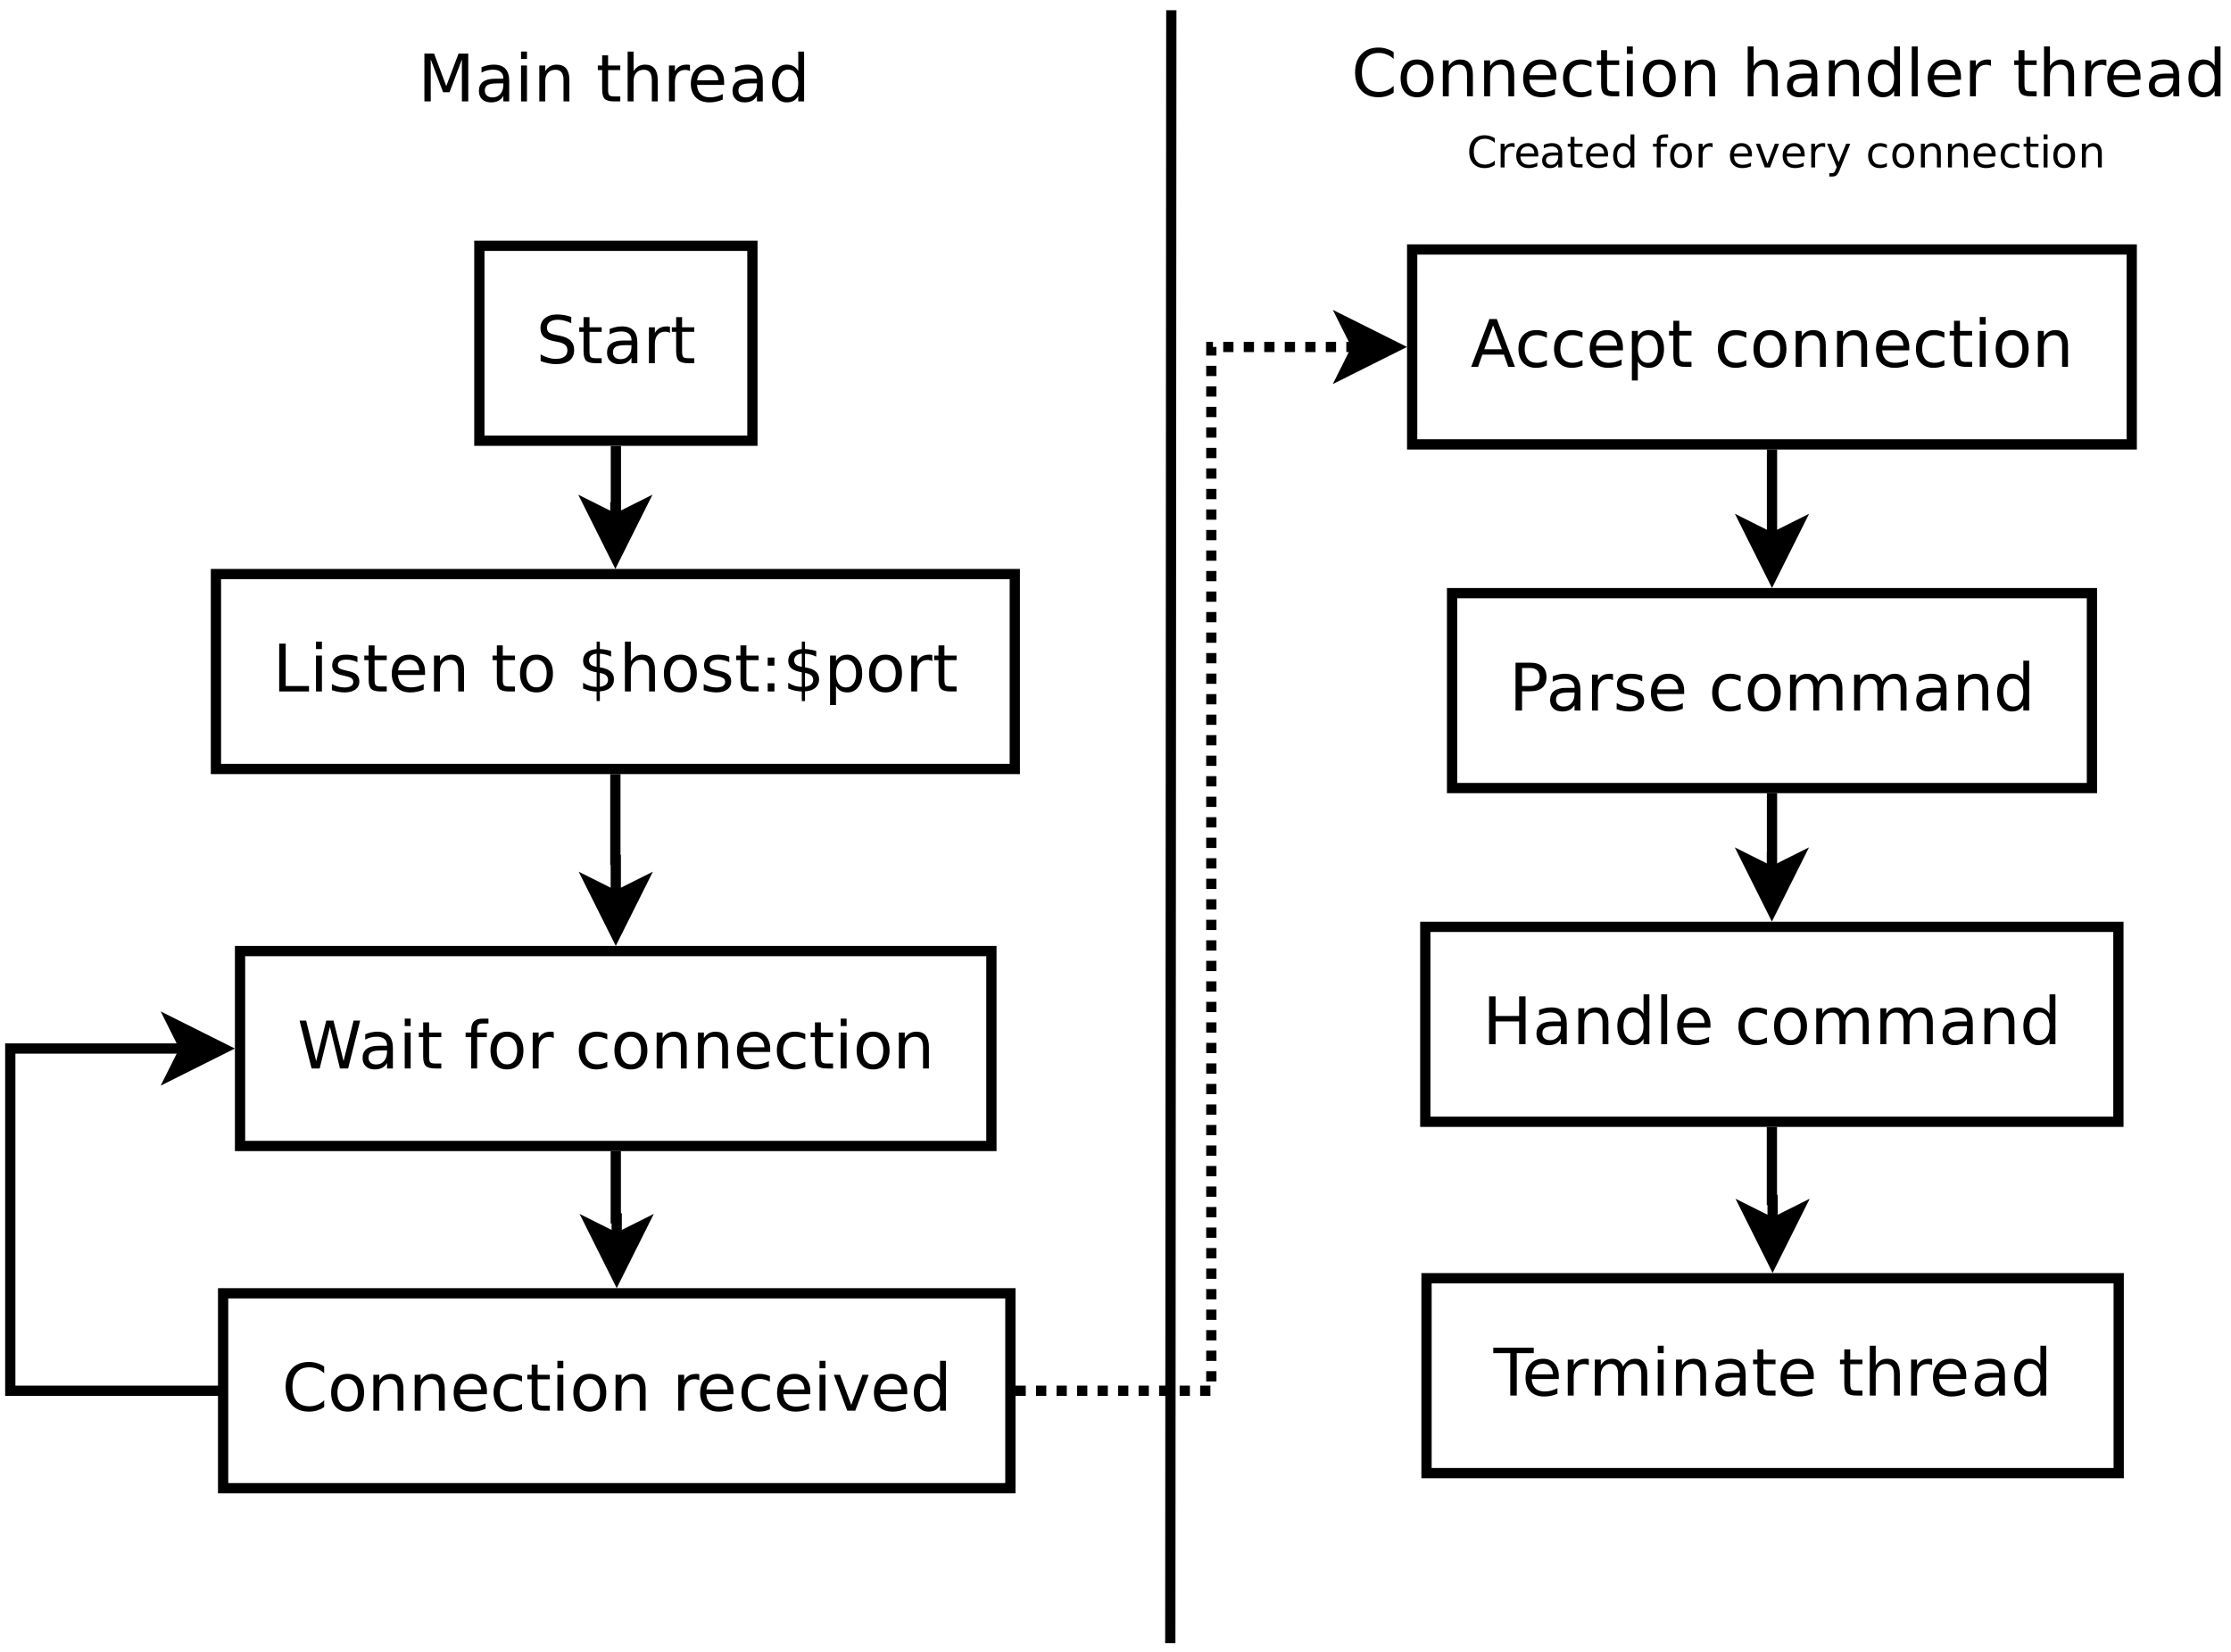 <?xml version="1.0" encoding="UTF-8"?>
<svg xmlns="http://www.w3.org/2000/svg" xmlns:xlink="http://www.w3.org/1999/xlink" width="435pt" height="322pt" viewBox="0 0 435 322" version="1.1">
<defs>
<g>
<symbol overflow="visible" id="glyph0-0">
<path style="stroke:none;" d="M 0.641 2.266 L 0.641 -9.016 L 7.031 -9.016 L 7.031 2.266 Z M 1.359 1.547 L 6.328 1.547 L 6.328 -8.297 L 1.359 -8.297 Z M 1.359 1.547 "/>
</symbol>
<symbol overflow="visible" id="glyph0-1">
<path style="stroke:none;" d="M 6.844 -9.016 L 6.844 -7.797 C 6.363 -8.023 5.91 -8.191 5.484 -8.297 C 5.066 -8.41 4.66 -8.469 4.266 -8.469 C 3.578 -8.469 3.047 -8.332 2.672 -8.062 C 2.297 -7.801 2.109 -7.426 2.109 -6.938 C 2.109 -6.52 2.234 -6.207 2.484 -6 C 2.734 -5.789 3.203 -5.625 3.891 -5.5 L 4.656 -5.344 C 5.594 -5.156 6.285 -4.836 6.734 -4.391 C 7.18 -3.941 7.406 -3.336 7.406 -2.578 C 7.406 -1.672 7.102 -0.984 6.5 -0.516 C 5.895 -0.047 5.008 0.188 3.844 0.188 C 3.395 0.188 2.922 0.133 2.422 0.031 C 1.93 -0.07 1.414 -0.219 0.875 -0.406 L 0.875 -1.719 C 1.395 -1.426 1.898 -1.207 2.391 -1.062 C 2.879 -0.914 3.363 -0.844 3.844 -0.844 C 4.562 -0.844 5.113 -0.984 5.5 -1.266 C 5.895 -1.547 6.094 -1.953 6.094 -2.484 C 6.094 -2.941 5.953 -3.297 5.672 -3.547 C 5.391 -3.805 4.926 -4.004 4.281 -4.141 L 3.516 -4.281 C 2.578 -4.469 1.895 -4.758 1.469 -5.156 C 1.051 -5.562 0.844 -6.117 0.844 -6.828 C 0.844 -7.66 1.133 -8.312 1.719 -8.781 C 2.301 -9.258 3.102 -9.5 4.125 -9.5 C 4.562 -9.5 5.004 -9.457 5.453 -9.375 C 5.91 -9.301 6.375 -9.18 6.844 -9.016 Z M 6.844 -9.016 "/>
</symbol>
<symbol overflow="visible" id="glyph0-2">
<path style="stroke:none;" d="M 2.344 -8.984 L 2.344 -7 L 4.719 -7 L 4.719 -6.109 L 2.344 -6.109 L 2.344 -2.312 C 2.344 -1.738 2.422 -1.367 2.578 -1.203 C 2.734 -1.047 3.051 -0.969 3.531 -0.969 L 4.719 -0.969 L 4.719 0 L 3.531 0 C 2.645 0 2.031 -0.164 1.688 -0.5 C 1.352 -0.832 1.188 -1.438 1.188 -2.312 L 1.188 -6.109 L 0.344 -6.109 L 0.344 -7 L 1.188 -7 L 1.188 -8.984 Z M 2.344 -8.984 "/>
</symbol>
<symbol overflow="visible" id="glyph0-3">
<path style="stroke:none;" d="M 4.391 -3.516 C 3.461 -3.516 2.816 -3.406 2.453 -3.188 C 2.098 -2.977 1.922 -2.617 1.922 -2.109 C 1.922 -1.703 2.051 -1.379 2.312 -1.141 C 2.582 -0.898 2.953 -0.781 3.422 -0.781 C 4.055 -0.781 4.566 -1.004 4.953 -1.453 C 5.336 -1.91 5.531 -2.516 5.531 -3.266 L 5.531 -3.516 Z M 6.672 -4 L 6.672 0 L 5.531 0 L 5.531 -1.062 C 5.27 -0.633 4.941 -0.316 4.547 -0.109 C 4.16 0.086 3.68 0.188 3.109 0.188 C 2.391 0.188 1.816 -0.016 1.391 -0.422 C 0.973 -0.828 0.766 -1.363 0.766 -2.031 C 0.766 -2.82 1.023 -3.414 1.547 -3.812 C 2.078 -4.219 2.867 -4.422 3.922 -4.422 L 5.531 -4.422 L 5.531 -4.531 C 5.531 -5.062 5.352 -5.469 5 -5.75 C 4.656 -6.039 4.172 -6.188 3.547 -6.188 C 3.141 -6.188 2.75 -6.141 2.375 -6.047 C 2 -5.953 1.633 -5.812 1.281 -5.625 L 1.281 -6.672 C 1.695 -6.836 2.102 -6.961 2.5 -7.047 C 2.895 -7.129 3.281 -7.172 3.656 -7.172 C 4.676 -7.172 5.43 -6.906 5.922 -6.375 C 6.422 -5.852 6.672 -5.062 6.672 -4 Z M 6.672 -4 "/>
</symbol>
<symbol overflow="visible" id="glyph0-4">
<path style="stroke:none;" d="M 5.266 -5.922 C 5.129 -5.992 4.984 -6.047 4.828 -6.078 C 4.68 -6.117 4.52 -6.141 4.344 -6.141 C 3.688 -6.141 3.18 -5.926 2.828 -5.5 C 2.484 -5.082 2.312 -4.477 2.312 -3.688 L 2.312 0 L 1.156 0 L 1.156 -7 L 2.312 -7 L 2.312 -5.906 C 2.562 -6.332 2.879 -6.648 3.266 -6.859 C 3.648 -7.066 4.117 -7.172 4.672 -7.172 C 4.754 -7.172 4.844 -7.164 4.938 -7.156 C 5.031 -7.145 5.133 -7.129 5.25 -7.109 Z M 5.266 -5.922 "/>
</symbol>
<symbol overflow="visible" id="glyph0-5">
<path style="stroke:none;" d="M 1.25 -9.328 L 2.516 -9.328 L 2.516 -1.062 L 7.062 -1.062 L 7.062 0 L 1.25 0 Z M 1.25 -9.328 "/>
</symbol>
<symbol overflow="visible" id="glyph0-6">
<path style="stroke:none;" d="M 1.203 -7 L 2.359 -7 L 2.359 0 L 1.203 0 Z M 1.203 -9.719 L 2.359 -9.719 L 2.359 -8.266 L 1.203 -8.266 Z M 1.203 -9.719 "/>
</symbol>
<symbol overflow="visible" id="glyph0-7">
<path style="stroke:none;" d="M 5.672 -6.797 L 5.672 -5.703 C 5.348 -5.867 5.008 -5.992 4.656 -6.078 C 4.301 -6.16 3.938 -6.203 3.562 -6.203 C 3 -6.203 2.57 -6.113 2.281 -5.938 C 2 -5.77 1.859 -5.508 1.859 -5.156 C 1.859 -4.883 1.957 -4.672 2.156 -4.516 C 2.363 -4.367 2.773 -4.227 3.391 -4.094 L 3.781 -4 C 4.602 -3.832 5.188 -3.586 5.531 -3.266 C 5.875 -2.941 6.047 -2.5 6.047 -1.938 C 6.047 -1.281 5.785 -0.758 5.266 -0.375 C 4.754 0 4.051 0.188 3.156 0.188 C 2.781 0.188 2.391 0.148 1.984 0.078 C 1.578 0.004 1.145 -0.102 0.688 -0.25 L 0.688 -1.438 C 1.113 -1.219 1.531 -1.051 1.938 -0.938 C 2.352 -0.832 2.766 -0.781 3.172 -0.781 C 3.711 -0.781 4.129 -0.875 4.422 -1.062 C 4.711 -1.25 4.859 -1.508 4.859 -1.844 C 4.859 -2.156 4.754 -2.395 4.547 -2.562 C 4.336 -2.727 3.875 -2.891 3.156 -3.047 L 2.766 -3.141 C 2.047 -3.285 1.531 -3.516 1.219 -3.828 C 0.906 -4.141 0.75 -4.566 0.75 -5.109 C 0.75 -5.766 0.977 -6.27 1.438 -6.625 C 1.906 -6.988 2.57 -7.172 3.438 -7.172 C 3.852 -7.172 4.25 -7.141 4.625 -7.078 C 5 -7.016 5.348 -6.922 5.672 -6.797 Z M 5.672 -6.797 "/>
</symbol>
<symbol overflow="visible" id="glyph0-8">
<path style="stroke:none;" d="M 7.188 -3.781 L 7.188 -3.219 L 1.906 -3.219 C 1.957 -2.426 2.195 -1.82 2.625 -1.406 C 3.051 -1 3.645 -0.797 4.406 -0.797 C 4.844 -0.797 5.27 -0.848 5.688 -0.953 C 6.102 -1.066 6.516 -1.227 6.922 -1.438 L 6.922 -0.359 C 6.516 -0.18 6.094 -0.047 5.656 0.047 C 5.219 0.141 4.781 0.188 4.344 0.188 C 3.219 0.188 2.328 -0.133 1.672 -0.781 C 1.023 -1.438 0.703 -2.32 0.703 -3.438 C 0.703 -4.582 1.008 -5.488 1.625 -6.156 C 2.25 -6.832 3.086 -7.172 4.141 -7.172 C 5.078 -7.172 5.816 -6.863 6.359 -6.25 C 6.91 -5.645 7.188 -4.82 7.188 -3.781 Z M 6.047 -4.125 C 6.035 -4.75 5.859 -5.25 5.516 -5.625 C 5.172 -6 4.719 -6.188 4.156 -6.188 C 3.508 -6.188 2.992 -6.004 2.609 -5.641 C 2.223 -5.285 2 -4.781 1.938 -4.125 Z M 6.047 -4.125 "/>
</symbol>
<symbol overflow="visible" id="glyph0-9">
<path style="stroke:none;" d="M 7.016 -4.219 L 7.016 0 L 5.875 0 L 5.875 -4.188 C 5.875 -4.852 5.742 -5.348 5.484 -5.672 C 5.223 -6.004 4.836 -6.172 4.328 -6.172 C 3.703 -6.172 3.207 -5.973 2.844 -5.578 C 2.488 -5.18 2.312 -4.641 2.312 -3.953 L 2.312 0 L 1.156 0 L 1.156 -7 L 2.312 -7 L 2.312 -5.906 C 2.594 -6.332 2.914 -6.648 3.281 -6.859 C 3.656 -7.066 4.086 -7.172 4.578 -7.172 C 5.379 -7.172 5.984 -6.922 6.391 -6.422 C 6.805 -5.922 7.016 -5.188 7.016 -4.219 Z M 7.016 -4.219 "/>
</symbol>
<symbol overflow="visible" id="glyph0-10">
<path style="stroke:none;" d=""/>
</symbol>
<symbol overflow="visible" id="glyph0-11">
<path style="stroke:none;" d="M 3.922 -6.188 C 3.305 -6.188 2.816 -5.945 2.453 -5.469 C 2.098 -4.988 1.922 -4.332 1.922 -3.5 C 1.922 -2.656 2.098 -1.992 2.453 -1.516 C 2.805 -1.035 3.297 -0.797 3.922 -0.797 C 4.535 -0.797 5.02 -1.035 5.375 -1.516 C 5.727 -2.004 5.906 -2.664 5.906 -3.5 C 5.906 -4.32 5.727 -4.973 5.375 -5.453 C 5.02 -5.941 4.535 -6.188 3.922 -6.188 Z M 3.922 -7.172 C 4.922 -7.172 5.703 -6.844 6.266 -6.188 C 6.836 -5.539 7.125 -4.645 7.125 -3.5 C 7.125 -2.352 6.836 -1.453 6.266 -0.797 C 5.703 -0.141 4.922 0.188 3.922 0.188 C 2.91 0.188 2.117 -0.141 1.547 -0.797 C 0.984 -1.453 0.703 -2.352 0.703 -3.5 C 0.703 -4.645 0.984 -5.539 1.547 -6.188 C 2.117 -6.844 2.91 -7.172 3.922 -7.172 Z M 3.922 -7.172 "/>
</symbol>
<symbol overflow="visible" id="glyph0-12">
<path style="stroke:none;" d="M 4.328 1.875 L 3.703 1.875 L 3.688 0 C 3.25 -0.008 2.812 -0.062 2.375 -0.156 C 1.938 -0.25 1.5 -0.391 1.062 -0.578 L 1.062 -1.703 C 1.488 -1.43 1.914 -1.227 2.344 -1.094 C 2.781 -0.957 3.234 -0.891 3.703 -0.891 L 3.703 -3.734 C 2.773 -3.891 2.102 -4.145 1.688 -4.5 C 1.27 -4.852 1.062 -5.344 1.062 -5.969 C 1.062 -6.645 1.285 -7.18 1.734 -7.578 C 2.191 -7.973 2.848 -8.195 3.703 -8.25 L 3.703 -9.719 L 4.328 -9.719 L 4.328 -8.266 C 4.711 -8.254 5.086 -8.211 5.453 -8.141 C 5.816 -8.078 6.172 -7.992 6.516 -7.891 L 6.516 -6.797 C 6.172 -6.961 5.816 -7.094 5.453 -7.188 C 5.086 -7.289 4.711 -7.348 4.328 -7.359 L 4.328 -4.703 C 5.273 -4.555 5.969 -4.297 6.406 -3.922 C 6.852 -3.547 7.078 -3.031 7.078 -2.375 C 7.078 -1.676 6.836 -1.125 6.359 -0.719 C 5.891 -0.312 5.211 -0.078 4.328 -0.016 Z M 3.703 -4.812 L 3.703 -7.375 C 3.211 -7.32 2.844 -7.18 2.594 -6.953 C 2.344 -6.734 2.219 -6.441 2.219 -6.078 C 2.219 -5.723 2.332 -5.441 2.562 -5.234 C 2.801 -5.035 3.18 -4.895 3.703 -4.812 Z M 4.328 -3.609 L 4.328 -0.906 C 4.859 -0.977 5.254 -1.129 5.516 -1.359 C 5.785 -1.586 5.922 -1.891 5.922 -2.266 C 5.922 -2.629 5.789 -2.922 5.531 -3.141 C 5.281 -3.359 4.879 -3.516 4.328 -3.609 Z M 4.328 -3.609 "/>
</symbol>
<symbol overflow="visible" id="glyph0-13">
<path style="stroke:none;" d="M 7.016 -4.219 L 7.016 0 L 5.875 0 L 5.875 -4.188 C 5.875 -4.852 5.742 -5.348 5.484 -5.672 C 5.223 -6.004 4.836 -6.172 4.328 -6.172 C 3.703 -6.172 3.207 -5.973 2.844 -5.578 C 2.488 -5.18 2.312 -4.641 2.312 -3.953 L 2.312 0 L 1.156 0 L 1.156 -9.719 L 2.312 -9.719 L 2.312 -5.906 C 2.594 -6.332 2.914 -6.648 3.281 -6.859 C 3.656 -7.066 4.086 -7.172 4.578 -7.172 C 5.379 -7.172 5.984 -6.922 6.391 -6.422 C 6.805 -5.922 7.016 -5.188 7.016 -4.219 Z M 7.016 -4.219 "/>
</symbol>
<symbol overflow="visible" id="glyph0-14">
<path style="stroke:none;" d="M 1.5 -1.594 L 2.812 -1.594 L 2.812 0 L 1.5 0 Z M 1.5 -6.609 L 2.812 -6.609 L 2.812 -5.031 L 1.5 -5.031 Z M 1.5 -6.609 "/>
</symbol>
<symbol overflow="visible" id="glyph0-15">
<path style="stroke:none;" d="M 2.312 -1.047 L 2.312 2.656 L 1.156 2.656 L 1.156 -7 L 2.312 -7 L 2.312 -5.938 C 2.562 -6.352 2.867 -6.66 3.234 -6.859 C 3.598 -7.066 4.039 -7.172 4.562 -7.172 C 5.406 -7.172 6.094 -6.832 6.625 -6.156 C 7.156 -5.477 7.422 -4.594 7.422 -3.5 C 7.422 -2.395 7.156 -1.504 6.625 -0.828 C 6.094 -0.148 5.406 0.188 4.562 0.188 C 4.039 0.188 3.598 0.086 3.234 -0.109 C 2.867 -0.316 2.562 -0.629 2.312 -1.047 Z M 6.234 -3.5 C 6.234 -4.344 6.055 -5.004 5.703 -5.484 C 5.359 -5.961 4.883 -6.203 4.281 -6.203 C 3.664 -6.203 3.18 -5.961 2.828 -5.484 C 2.484 -5.004 2.312 -4.344 2.312 -3.5 C 2.312 -2.645 2.484 -1.977 2.828 -1.5 C 3.18 -1.02 3.664 -0.781 4.281 -0.781 C 4.883 -0.781 5.359 -1.02 5.703 -1.5 C 6.055 -1.977 6.234 -2.645 6.234 -3.5 Z M 6.234 -3.5 "/>
</symbol>
<symbol overflow="visible" id="glyph0-16">
<path style="stroke:none;" d="M 0.422 -9.328 L 1.703 -9.328 L 3.656 -1.438 L 5.625 -9.328 L 7.031 -9.328 L 9 -1.438 L 10.953 -9.328 L 12.234 -9.328 L 9.891 0 L 8.297 0 L 6.344 -8.094 L 4.344 0 L 2.766 0 Z M 0.422 -9.328 "/>
</symbol>
<symbol overflow="visible" id="glyph0-17">
<path style="stroke:none;" d="M 4.75 -9.719 L 4.75 -8.766 L 3.656 -8.766 C 3.238 -8.766 2.945 -8.68 2.781 -8.516 C 2.625 -8.348 2.547 -8.047 2.547 -7.609 L 2.547 -7 L 4.438 -7 L 4.438 -6.109 L 2.547 -6.109 L 2.547 0 L 1.391 0 L 1.391 -6.109 L 0.297 -6.109 L 0.297 -7 L 1.391 -7 L 1.391 -7.484 C 1.391 -8.266 1.57 -8.832 1.938 -9.188 C 2.301 -9.539 2.875 -9.719 3.656 -9.719 Z M 4.75 -9.719 "/>
</symbol>
<symbol overflow="visible" id="glyph0-18">
<path style="stroke:none;" d="M 6.25 -6.734 L 6.25 -5.656 C 5.914 -5.832 5.586 -5.961 5.266 -6.047 C 4.941 -6.141 4.613 -6.188 4.281 -6.188 C 3.531 -6.188 2.945 -5.953 2.531 -5.484 C 2.125 -5.016 1.922 -4.352 1.922 -3.5 C 1.922 -2.645 2.125 -1.977 2.531 -1.5 C 2.945 -1.031 3.531 -0.797 4.281 -0.797 C 4.613 -0.797 4.941 -0.836 5.266 -0.922 C 5.586 -1.016 5.914 -1.148 6.25 -1.328 L 6.25 -0.266 C 5.926 -0.117 5.594 -0.008 5.25 0.062 C 4.906 0.145 4.539 0.188 4.156 0.188 C 3.094 0.188 2.25 -0.145 1.625 -0.812 C 1.008 -1.477 0.703 -2.375 0.703 -3.5 C 0.703 -4.633 1.016 -5.531 1.641 -6.188 C 2.273 -6.844 3.133 -7.172 4.219 -7.172 C 4.57 -7.172 4.914 -7.133 5.25 -7.062 C 5.594 -6.988 5.926 -6.879 6.25 -6.734 Z M 6.25 -6.734 "/>
</symbol>
<symbol overflow="visible" id="glyph0-19">
<path style="stroke:none;" d="M 4.375 -8.078 L 2.656 -3.438 L 6.094 -3.438 Z M 3.656 -9.328 L 5.094 -9.328 L 8.641 0 L 7.328 0 L 6.484 -2.391 L 2.281 -2.391 L 1.438 0 L 0.094 0 Z M 3.656 -9.328 "/>
</symbol>
<symbol overflow="visible" id="glyph0-20">
<path style="stroke:none;" d="M 8.234 -8.609 L 8.234 -7.281 C 7.816 -7.676 7.363 -7.969 6.875 -8.156 C 6.395 -8.352 5.883 -8.453 5.344 -8.453 C 4.281 -8.453 3.461 -8.125 2.891 -7.469 C 2.328 -6.82 2.047 -5.883 2.047 -4.656 C 2.047 -3.426 2.328 -2.484 2.891 -1.828 C 3.461 -1.18 4.281 -0.859 5.344 -0.859 C 5.883 -0.859 6.395 -0.953 6.875 -1.141 C 7.363 -1.336 7.816 -1.633 8.234 -2.031 L 8.234 -0.719 C 7.797 -0.414 7.328 -0.188 6.828 -0.031 C 6.336 0.113 5.82 0.188 5.281 0.188 C 3.863 0.188 2.75 -0.242 1.938 -1.109 C 1.125 -1.973 0.719 -3.156 0.719 -4.656 C 0.719 -6.156 1.125 -7.336 1.938 -8.203 C 2.75 -9.066 3.863 -9.5 5.281 -9.5 C 5.832 -9.5 6.352 -9.422 6.844 -9.266 C 7.344 -9.117 7.805 -8.898 8.234 -8.609 Z M 8.234 -8.609 "/>
</symbol>
<symbol overflow="visible" id="glyph0-21">
<path style="stroke:none;" d="M 0.375 -7 L 1.594 -7 L 3.781 -1.125 L 5.969 -7 L 7.188 -7 L 4.562 0 L 3 0 Z M 0.375 -7 "/>
</symbol>
<symbol overflow="visible" id="glyph0-22">
<path style="stroke:none;" d="M 5.812 -5.938 L 5.812 -9.719 L 6.953 -9.719 L 6.953 0 L 5.812 0 L 5.812 -1.047 C 5.57 -0.629 5.266 -0.316 4.891 -0.109 C 4.523 0.086 4.082 0.188 3.562 0.188 C 2.719 0.188 2.031 -0.148 1.5 -0.828 C 0.969 -1.504 0.703 -2.395 0.703 -3.5 C 0.703 -4.594 0.969 -5.477 1.5 -6.156 C 2.031 -6.832 2.719 -7.172 3.562 -7.172 C 4.082 -7.172 4.523 -7.066 4.891 -6.859 C 5.266 -6.66 5.57 -6.352 5.812 -5.938 Z M 1.891 -3.5 C 1.891 -2.645 2.062 -1.977 2.406 -1.5 C 2.758 -1.02 3.238 -0.781 3.844 -0.781 C 4.457 -0.781 4.938 -1.02 5.281 -1.5 C 5.633 -1.977 5.812 -2.645 5.812 -3.5 C 5.812 -4.344 5.633 -5.004 5.281 -5.484 C 4.938 -5.961 4.457 -6.203 3.844 -6.203 C 3.238 -6.203 2.758 -5.961 2.406 -5.484 C 2.062 -5.004 1.891 -4.344 1.891 -3.5 Z M 1.891 -3.5 "/>
</symbol>
<symbol overflow="visible" id="glyph0-23">
<path style="stroke:none;" d="M 1.25 -9.328 L 3.141 -9.328 L 5.516 -2.984 L 7.906 -9.328 L 9.797 -9.328 L 9.797 0 L 8.562 0 L 8.562 -8.188 L 6.156 -1.797 L 4.891 -1.797 L 2.484 -8.188 L 2.484 0 L 1.25 0 Z M 1.25 -9.328 "/>
</symbol>
<symbol overflow="visible" id="glyph0-24">
<path style="stroke:none;" d="M 1.203 -9.719 L 2.359 -9.719 L 2.359 0 L 1.203 0 Z M 1.203 -9.719 "/>
</symbol>
<symbol overflow="visible" id="glyph0-25">
<path style="stroke:none;" d="M 2.516 -8.297 L 2.516 -4.781 L 4.109 -4.781 C 4.691 -4.781 5.145 -4.93 5.469 -5.234 C 5.789 -5.547 5.953 -5.984 5.953 -6.547 C 5.953 -7.098 5.789 -7.523 5.469 -7.828 C 5.145 -8.141 4.691 -8.297 4.109 -8.297 Z M 1.25 -9.328 L 4.109 -9.328 C 5.148 -9.328 5.938 -9.086 6.469 -8.609 C 7.008 -8.141 7.281 -7.453 7.281 -6.547 C 7.281 -5.617 7.008 -4.922 6.469 -4.453 C 5.938 -3.984 5.148 -3.75 4.109 -3.75 L 2.516 -3.75 L 2.516 0 L 1.25 0 Z M 1.25 -9.328 "/>
</symbol>
<symbol overflow="visible" id="glyph0-26">
<path style="stroke:none;" d="M 6.656 -5.656 C 6.938 -6.164 7.273 -6.547 7.672 -6.797 C 8.078 -7.047 8.551 -7.172 9.094 -7.172 C 9.82 -7.172 10.383 -6.914 10.781 -6.406 C 11.176 -5.895 11.375 -5.164 11.375 -4.219 L 11.375 0 L 10.219 0 L 10.219 -4.188 C 10.219 -4.852 10.098 -5.348 9.859 -5.672 C 9.629 -6.004 9.27 -6.172 8.781 -6.172 C 8.188 -6.172 7.711 -5.973 7.359 -5.578 C 7.016 -5.18 6.844 -4.641 6.844 -3.953 L 6.844 0 L 5.688 0 L 5.688 -4.188 C 5.688 -4.863 5.566 -5.363 5.328 -5.688 C 5.098 -6.008 4.734 -6.172 4.234 -6.172 C 3.648 -6.172 3.18 -5.969 2.828 -5.562 C 2.484 -5.164 2.312 -4.629 2.312 -3.953 L 2.312 0 L 1.156 0 L 1.156 -7 L 2.312 -7 L 2.312 -5.906 C 2.582 -6.332 2.898 -6.648 3.266 -6.859 C 3.629 -7.066 4.062 -7.172 4.562 -7.172 C 5.07 -7.172 5.504 -7.039 5.859 -6.781 C 6.223 -6.52 6.488 -6.145 6.656 -5.656 Z M 6.656 -5.656 "/>
</symbol>
<symbol overflow="visible" id="glyph0-27">
<path style="stroke:none;" d="M 1.25 -9.328 L 2.516 -9.328 L 2.516 -5.5 L 7.109 -5.5 L 7.109 -9.328 L 8.359 -9.328 L 8.359 0 L 7.109 0 L 7.109 -4.438 L 2.516 -4.438 L 2.516 0 L 1.25 0 Z M 1.25 -9.328 "/>
</symbol>
<symbol overflow="visible" id="glyph0-28">
<path style="stroke:none;" d="M -0.031 -9.328 L 7.859 -9.328 L 7.859 -8.266 L 4.547 -8.266 L 4.547 0 L 3.281 0 L 3.281 -8.266 L -0.031 -8.266 Z M -0.031 -9.328 "/>
</symbol>
<symbol overflow="visible" id="glyph1-0">
<path style="stroke:none;" d="M 0.422 1.5 L 0.422 -5.969 L 4.656 -5.969 L 4.656 1.5 Z M 0.891 1.031 L 4.188 1.031 L 4.188 -5.5 L 0.891 -5.5 Z M 0.891 1.031 "/>
</symbol>
<symbol overflow="visible" id="glyph1-1">
<path style="stroke:none;" d="M 5.453 -5.703 L 5.453 -4.812 C 5.172 -5.07 4.867 -5.266 4.547 -5.391 C 4.234 -5.523 3.898 -5.594 3.547 -5.594 C 2.836 -5.594 2.297 -5.375 1.922 -4.938 C 1.547 -4.508 1.359 -3.891 1.359 -3.078 C 1.359 -2.266 1.547 -1.641 1.922 -1.203 C 2.297 -0.773 2.836 -0.562 3.547 -0.562 C 3.898 -0.562 4.234 -0.625 4.547 -0.75 C 4.867 -0.883 5.172 -1.082 5.453 -1.344 L 5.453 -0.469 C 5.16 -0.27 4.848 -0.117 4.516 -0.016 C 4.191 0.078 3.848 0.125 3.484 0.125 C 2.555 0.125 1.82 -0.16 1.281 -0.734 C 0.738 -1.305 0.469 -2.086 0.469 -3.078 C 0.469 -4.066 0.738 -4.848 1.281 -5.422 C 1.82 -5.992 2.555 -6.281 3.484 -6.281 C 3.859 -6.281 4.207 -6.227 4.531 -6.125 C 4.863 -6.031 5.172 -5.891 5.453 -5.703 Z M 5.453 -5.703 "/>
</symbol>
<symbol overflow="visible" id="glyph1-2">
<path style="stroke:none;" d="M 3.484 -3.922 C 3.398 -3.973 3.305 -4.008 3.203 -4.031 C 3.098 -4.051 2.988 -4.062 2.875 -4.062 C 2.438 -4.062 2.102 -3.922 1.875 -3.641 C 1.645 -3.359 1.531 -2.957 1.531 -2.438 L 1.531 0 L 0.766 0 L 0.766 -4.625 L 1.531 -4.625 L 1.531 -3.906 C 1.695 -4.188 1.906 -4.395 2.156 -4.531 C 2.414 -4.676 2.727 -4.75 3.094 -4.75 C 3.145 -4.75 3.203 -4.742 3.266 -4.734 C 3.328 -4.723 3.398 -4.711 3.484 -4.703 Z M 3.484 -3.922 "/>
</symbol>
<symbol overflow="visible" id="glyph1-3">
<path style="stroke:none;" d="M 4.766 -2.5 L 4.766 -2.141 L 1.266 -2.141 C 1.297 -1.609 1.453 -1.207 1.734 -0.938 C 2.016 -0.664 2.41 -0.531 2.922 -0.531 C 3.211 -0.531 3.492 -0.562 3.766 -0.625 C 4.035 -0.695 4.305 -0.805 4.578 -0.953 L 4.578 -0.234 C 4.305 -0.117 4.023 -0.031 3.734 0.031 C 3.453 0.094 3.164 0.125 2.875 0.125 C 2.133 0.125 1.547 -0.086 1.109 -0.516 C 0.68 -0.953 0.469 -1.535 0.469 -2.266 C 0.469 -3.023 0.672 -3.629 1.078 -4.078 C 1.492 -4.523 2.047 -4.75 2.734 -4.75 C 3.359 -4.75 3.852 -4.547 4.219 -4.141 C 4.582 -3.742 4.766 -3.195 4.766 -2.5 Z M 4 -2.734 C 3.988 -3.148 3.867 -3.477 3.641 -3.719 C 3.422 -3.969 3.125 -4.094 2.75 -4.094 C 2.32 -4.094 1.977 -3.973 1.719 -3.734 C 1.469 -3.492 1.32 -3.156 1.281 -2.719 Z M 4 -2.734 "/>
</symbol>
<symbol overflow="visible" id="glyph1-4">
<path style="stroke:none;" d="M 2.906 -2.328 C 2.289 -2.328 1.863 -2.254 1.625 -2.109 C 1.383 -1.973 1.266 -1.734 1.266 -1.391 C 1.266 -1.129 1.352 -0.914 1.531 -0.75 C 1.707 -0.594 1.953 -0.516 2.266 -0.516 C 2.68 -0.516 3.016 -0.664 3.266 -0.969 C 3.523 -1.27 3.656 -1.664 3.656 -2.156 L 3.656 -2.328 Z M 4.422 -2.641 L 4.422 0 L 3.656 0 L 3.656 -0.703 C 3.488 -0.422 3.273 -0.211 3.016 -0.078 C 2.754 0.055 2.438 0.125 2.062 0.125 C 1.582 0.125 1.203 -0.004 0.922 -0.266 C 0.648 -0.535 0.516 -0.895 0.516 -1.344 C 0.516 -1.863 0.688 -2.254 1.031 -2.516 C 1.383 -2.785 1.906 -2.922 2.594 -2.922 L 3.656 -2.922 L 3.656 -3 C 3.656 -3.344 3.539 -3.609 3.312 -3.797 C 3.082 -3.992 2.758 -4.094 2.344 -4.094 C 2.082 -4.094 1.82 -4.062 1.562 -4 C 1.312 -3.938 1.07 -3.844 0.844 -3.719 L 0.844 -4.422 C 1.125 -4.523 1.395 -4.602 1.656 -4.656 C 1.914 -4.719 2.172 -4.75 2.422 -4.75 C 3.086 -4.75 3.586 -4.57 3.922 -4.219 C 4.254 -3.875 4.422 -3.348 4.422 -2.641 Z M 4.422 -2.641 "/>
</symbol>
<symbol overflow="visible" id="glyph1-5">
<path style="stroke:none;" d="M 1.547 -5.953 L 1.547 -4.625 L 3.125 -4.625 L 3.125 -4.047 L 1.547 -4.047 L 1.547 -1.531 C 1.547 -1.145 1.598 -0.898 1.703 -0.797 C 1.805 -0.691 2.02 -0.641 2.344 -0.641 L 3.125 -0.641 L 3.125 0 L 2.344 0 C 1.75 0 1.336 -0.109 1.109 -0.328 C 0.891 -0.547 0.781 -0.945 0.781 -1.531 L 0.781 -4.047 L 0.234 -4.047 L 0.234 -4.625 L 0.781 -4.625 L 0.781 -5.953 Z M 1.547 -5.953 "/>
</symbol>
<symbol overflow="visible" id="glyph1-6">
<path style="stroke:none;" d="M 3.844 -3.922 L 3.844 -6.438 L 4.609 -6.438 L 4.609 0 L 3.844 0 L 3.844 -0.688 C 3.688 -0.414 3.484 -0.211 3.234 -0.078 C 2.992 0.055 2.703 0.125 2.359 0.125 C 1.797 0.125 1.336 -0.098 0.984 -0.547 C 0.641 -0.992 0.469 -1.582 0.469 -2.312 C 0.469 -3.039 0.641 -3.629 0.984 -4.078 C 1.336 -4.523 1.797 -4.75 2.359 -4.75 C 2.703 -4.75 2.992 -4.68 3.234 -4.547 C 3.484 -4.41 3.688 -4.203 3.844 -3.922 Z M 1.25 -2.312 C 1.25 -1.75 1.363 -1.305 1.594 -0.984 C 1.82 -0.672 2.141 -0.516 2.547 -0.516 C 2.953 -0.516 3.27 -0.672 3.5 -0.984 C 3.727 -1.305 3.844 -1.75 3.844 -2.312 C 3.844 -2.875 3.727 -3.312 3.5 -3.625 C 3.27 -3.945 2.953 -4.109 2.547 -4.109 C 2.141 -4.109 1.82 -3.945 1.594 -3.625 C 1.363 -3.312 1.25 -2.875 1.25 -2.312 Z M 1.25 -2.312 "/>
</symbol>
<symbol overflow="visible" id="glyph1-7">
<path style="stroke:none;" d=""/>
</symbol>
<symbol overflow="visible" id="glyph1-8">
<path style="stroke:none;" d="M 3.141 -6.438 L 3.141 -5.797 L 2.422 -5.797 C 2.141 -5.797 1.945 -5.738 1.844 -5.625 C 1.738 -5.52 1.688 -5.328 1.688 -5.047 L 1.688 -4.625 L 2.938 -4.625 L 2.938 -4.047 L 1.688 -4.047 L 1.688 0 L 0.922 0 L 0.922 -4.047 L 0.188 -4.047 L 0.188 -4.625 L 0.922 -4.625 L 0.922 -4.953 C 0.922 -5.473 1.039 -5.848 1.281 -6.078 C 1.52 -6.316 1.898 -6.438 2.422 -6.438 Z M 3.141 -6.438 "/>
</symbol>
<symbol overflow="visible" id="glyph1-9">
<path style="stroke:none;" d="M 2.594 -4.094 C 2.188 -4.094 1.863 -3.93 1.625 -3.609 C 1.383 -3.297 1.266 -2.863 1.266 -2.312 C 1.266 -1.758 1.383 -1.32 1.625 -1 C 1.863 -0.688 2.188 -0.531 2.594 -0.531 C 3 -0.531 3.316 -0.688 3.547 -1 C 3.785 -1.32 3.906 -1.758 3.906 -2.312 C 3.906 -2.863 3.785 -3.297 3.547 -3.609 C 3.316 -3.93 3 -4.094 2.594 -4.094 Z M 2.594 -4.75 C 3.25 -4.75 3.766 -4.531 4.141 -4.094 C 4.523 -3.664 4.719 -3.07 4.719 -2.312 C 4.719 -1.551 4.523 -0.953 4.141 -0.516 C 3.766 -0.086 3.25 0.125 2.594 0.125 C 1.926 0.125 1.406 -0.086 1.031 -0.516 C 0.656 -0.953 0.469 -1.551 0.469 -2.312 C 0.469 -3.07 0.656 -3.664 1.031 -4.094 C 1.406 -4.531 1.926 -4.75 2.594 -4.75 Z M 2.594 -4.75 "/>
</symbol>
<symbol overflow="visible" id="glyph1-10">
<path style="stroke:none;" d="M 0.25 -4.625 L 1.062 -4.625 L 2.5 -0.75 L 3.953 -4.625 L 4.766 -4.625 L 3.016 0 L 1.984 0 Z M 0.25 -4.625 "/>
</symbol>
<symbol overflow="visible" id="glyph1-11">
<path style="stroke:none;" d="M 2.719 0.438 C 2.508 0.977 2.301 1.332 2.094 1.5 C 1.895 1.676 1.625 1.766 1.281 1.766 L 0.672 1.766 L 0.672 1.125 L 1.109 1.125 C 1.328 1.125 1.492 1.07 1.609 0.969 C 1.723 0.875 1.848 0.641 1.984 0.266 L 2.125 -0.078 L 0.25 -4.625 L 1.062 -4.625 L 2.5 -1.016 L 3.953 -4.625 L 4.766 -4.625 Z M 2.719 0.438 "/>
</symbol>
<symbol overflow="visible" id="glyph1-12">
<path style="stroke:none;" d="M 4.125 -4.453 L 4.125 -3.75 C 3.914 -3.863 3.703 -3.945 3.484 -4 C 3.266 -4.062 3.047 -4.094 2.828 -4.094 C 2.336 -4.094 1.953 -3.938 1.672 -3.625 C 1.398 -3.312 1.266 -2.875 1.266 -2.312 C 1.266 -1.75 1.398 -1.312 1.672 -1 C 1.953 -0.688 2.336 -0.531 2.828 -0.531 C 3.047 -0.531 3.266 -0.555 3.484 -0.609 C 3.703 -0.672 3.914 -0.758 4.125 -0.875 L 4.125 -0.172 C 3.914 -0.078 3.695 -0.004 3.469 0.047 C 3.238 0.098 3 0.125 2.75 0.125 C 2.051 0.125 1.492 -0.094 1.078 -0.531 C 0.672 -0.969 0.469 -1.562 0.469 -2.312 C 0.469 -3.062 0.676 -3.656 1.094 -4.094 C 1.508 -4.531 2.078 -4.75 2.797 -4.75 C 3.023 -4.75 3.25 -4.723 3.469 -4.672 C 3.695 -4.617 3.914 -4.547 4.125 -4.453 Z M 4.125 -4.453 "/>
</symbol>
<symbol overflow="visible" id="glyph1-13">
<path style="stroke:none;" d="M 4.641 -2.797 L 4.641 0 L 3.891 0 L 3.891 -2.766 C 3.891 -3.203 3.801 -3.531 3.625 -3.75 C 3.457 -3.969 3.203 -4.078 2.859 -4.078 C 2.453 -4.078 2.129 -3.945 1.891 -3.688 C 1.648 -3.426 1.531 -3.07 1.531 -2.625 L 1.531 0 L 0.766 0 L 0.766 -4.625 L 1.531 -4.625 L 1.531 -3.906 C 1.719 -4.188 1.93 -4.395 2.172 -4.531 C 2.422 -4.676 2.707 -4.75 3.031 -4.75 C 3.562 -4.75 3.961 -4.582 4.234 -4.25 C 4.504 -3.914 4.641 -3.43 4.641 -2.797 Z M 4.641 -2.797 "/>
</symbol>
<symbol overflow="visible" id="glyph1-14">
<path style="stroke:none;" d="M 0.797 -4.625 L 1.562 -4.625 L 1.562 0 L 0.797 0 Z M 0.797 -6.438 L 1.562 -6.438 L 1.562 -5.469 L 0.797 -5.469 Z M 0.797 -6.438 "/>
</symbol>
</g>
</defs>
<g id="surface20262">
<rect x="0" y="0" width="435" height="322" style="fill:rgb(100%,100%,100%);fill-opacity:1;stroke:none;"/>
<path style="fill-rule:evenodd;fill:rgb(100%,100%,100%);fill-opacity:1;stroke-width:0.1;stroke-linecap:butt;stroke-linejoin:miter;stroke:rgb(0%,0%,0%);stroke-opacity:1;stroke-miterlimit:10;" d="M 21.974 10.775 L 24.636 10.775 L 24.636 12.675 L 21.974 12.675 Z M 21.974 10.775 " transform="matrix(20,0,0,20,-346.016,-167.58)"/>
<g style="fill:rgb(0%,0%,0%);fill-opacity:1;">
  <use xlink:href="#glyph0-1" x="104.539" y="70.807"/>
  <use xlink:href="#glyph0-2" x="112.595" y="70.807"/>
  <use xlink:href="#glyph0-3" x="117.595" y="70.807"/>
  <use xlink:href="#glyph0-4" x="125.372" y="70.807"/>
  <use xlink:href="#glyph0-2" x="130.65" y="70.807"/>
</g>
<path style="fill-rule:evenodd;fill:rgb(100%,100%,100%);fill-opacity:1;stroke-width:0.1;stroke-linecap:butt;stroke-linejoin:miter;stroke:rgb(0%,0%,0%);stroke-opacity:1;stroke-miterlimit:10;" d="M 19.406 13.975 L 27.194 13.975 L 27.194 15.875 L 19.406 15.875 Z M 19.406 13.975 " transform="matrix(20,0,0,20,-346.016,-167.58)"/>
<g style="fill:rgb(0%,0%,0%);fill-opacity:1;">
  <use xlink:href="#glyph0-5" x="53.188" y="134.807"/>
  <use xlink:href="#glyph0-6" x="60.41" y="134.807"/>
  <use xlink:href="#glyph0-7" x="64.021" y="134.807"/>
  <use xlink:href="#glyph0-2" x="70.688" y="134.807"/>
  <use xlink:href="#glyph0-8" x="75.688" y="134.807"/>
  <use xlink:href="#glyph0-9" x="83.465" y="134.807"/>
  <use xlink:href="#glyph0-10" x="91.521" y="134.807"/>
  <use xlink:href="#glyph0-2" x="95.688" y="134.807"/>
  <use xlink:href="#glyph0-11" x="100.688" y="134.807"/>
  <use xlink:href="#glyph0-10" x="108.465" y="134.807"/>
  <use xlink:href="#glyph0-12" x="112.632" y="134.807"/>
  <use xlink:href="#glyph0-13" x="120.688" y="134.807"/>
  <use xlink:href="#glyph0-11" x="128.743" y="134.807"/>
  <use xlink:href="#glyph0-7" x="136.521" y="134.807"/>
  <use xlink:href="#glyph0-2" x="143.188" y="134.807"/>
  <use xlink:href="#glyph0-14" x="148.188" y="134.807"/>
  <use xlink:href="#glyph0-12" x="152.632" y="134.807"/>
  <use xlink:href="#glyph0-15" x="160.688" y="134.807"/>
  <use xlink:href="#glyph0-11" x="168.743" y="134.807"/>
  <use xlink:href="#glyph0-4" x="176.521" y="134.807"/>
  <use xlink:href="#glyph0-2" x="181.799" y="134.807"/>
</g>
<path style="fill:none;stroke-width:0.1;stroke-linecap:butt;stroke-linejoin:miter;stroke:rgb(0%,0%,0%);stroke-opacity:1;stroke-miterlimit:10;" d="M 23.305 12.726 L 23.305 13.325 L 23.3 13.325 L 23.3 13.438 " transform="matrix(20,0,0,20,-346.016,-167.58)"/>
<path style="fill-rule:evenodd;fill:rgb(0%,0%,0%);fill-opacity:1;stroke-width:0.1;stroke-linecap:butt;stroke-linejoin:miter;stroke:rgb(0%,0%,0%);stroke-opacity:1;stroke-miterlimit:10;" d="M 23.3 13.813 L 23.05 13.313 L 23.3 13.438 L 23.55 13.313 Z M 23.3 13.813 " transform="matrix(20,0,0,20,-346.016,-167.58)"/>
<path style="fill-rule:evenodd;fill:rgb(100%,100%,100%);fill-opacity:1;stroke-width:0.1;stroke-linecap:butt;stroke-linejoin:miter;stroke:rgb(0%,0%,0%);stroke-opacity:1;stroke-miterlimit:10;" d="M 19.641 17.65 L 26.966 17.65 L 26.966 19.55 L 19.641 19.55 Z M 19.641 17.65 " transform="matrix(20,0,0,20,-346.016,-167.58)"/>
<g style="fill:rgb(0%,0%,0%);fill-opacity:1;">
  <use xlink:href="#glyph0-16" x="57.988" y="208.307"/>
  <use xlink:href="#glyph0-3" x="69.933" y="208.307"/>
  <use xlink:href="#glyph0-6" x="77.711" y="208.307"/>
  <use xlink:href="#glyph0-2" x="81.322" y="208.307"/>
  <use xlink:href="#glyph0-10" x="86.322" y="208.307"/>
  <use xlink:href="#glyph0-17" x="90.488" y="208.307"/>
  <use xlink:href="#glyph0-11" x="94.933" y="208.307"/>
  <use xlink:href="#glyph0-4" x="102.711" y="208.307"/>
  <use xlink:href="#glyph0-10" x="107.988" y="208.307"/>
  <use xlink:href="#glyph0-18" x="112.155" y="208.307"/>
  <use xlink:href="#glyph0-11" x="119.099" y="208.307"/>
  <use xlink:href="#glyph0-9" x="126.877" y="208.307"/>
  <use xlink:href="#glyph0-9" x="134.933" y="208.307"/>
  <use xlink:href="#glyph0-8" x="142.988" y="208.307"/>
  <use xlink:href="#glyph0-18" x="150.766" y="208.307"/>
  <use xlink:href="#glyph0-2" x="157.711" y="208.307"/>
  <use xlink:href="#glyph0-6" x="162.711" y="208.307"/>
  <use xlink:href="#glyph0-11" x="166.322" y="208.307"/>
  <use xlink:href="#glyph0-9" x="174.099" y="208.307"/>
</g>
<path style="fill:none;stroke-width:0.1;stroke-linecap:butt;stroke-linejoin:miter;stroke:rgb(0%,0%,0%);stroke-opacity:1;stroke-miterlimit:10;" d="M 23.3 15.925 L 23.3 16.762 L 23.304 16.762 L 23.304 17.113 " transform="matrix(20,0,0,20,-346.016,-167.58)"/>
<path style="fill-rule:evenodd;fill:rgb(0%,0%,0%);fill-opacity:1;stroke-width:0.1;stroke-linecap:butt;stroke-linejoin:miter;stroke:rgb(0%,0%,0%);stroke-opacity:1;stroke-miterlimit:10;" d="M 23.304 17.488 L 23.054 16.988 L 23.304 17.113 L 23.554 16.988 Z M 23.304 17.488 " transform="matrix(20,0,0,20,-346.016,-167.58)"/>
<path style="fill-rule:evenodd;fill:rgb(100%,100%,100%);fill-opacity:1;stroke-width:0.1;stroke-linecap:butt;stroke-linejoin:miter;stroke:rgb(0%,0%,0%);stroke-opacity:1;stroke-miterlimit:10;" d="M 31.068 10.811 L 38.083 10.811 L 38.083 12.711 L 31.068 12.711 Z M 31.068 10.811 " transform="matrix(20,0,0,20,-346.016,-167.58)"/>
<g style="fill:rgb(0%,0%,0%);fill-opacity:1;">
  <use xlink:href="#glyph0-19" x="286.75" y="71.525"/>
  <use xlink:href="#glyph0-18" x="295.361" y="71.525"/>
  <use xlink:href="#glyph0-18" x="302.306" y="71.525"/>
  <use xlink:href="#glyph0-8" x="309.25" y="71.525"/>
  <use xlink:href="#glyph0-15" x="317.028" y="71.525"/>
  <use xlink:href="#glyph0-2" x="325.083" y="71.525"/>
  <use xlink:href="#glyph0-10" x="330.083" y="71.525"/>
  <use xlink:href="#glyph0-18" x="334.25" y="71.525"/>
  <use xlink:href="#glyph0-11" x="341.194" y="71.525"/>
  <use xlink:href="#glyph0-9" x="348.972" y="71.525"/>
  <use xlink:href="#glyph0-9" x="357.028" y="71.525"/>
  <use xlink:href="#glyph0-8" x="365.083" y="71.525"/>
  <use xlink:href="#glyph0-18" x="372.861" y="71.525"/>
  <use xlink:href="#glyph0-2" x="379.806" y="71.525"/>
  <use xlink:href="#glyph0-6" x="384.806" y="71.525"/>
  <use xlink:href="#glyph0-11" x="388.417" y="71.525"/>
  <use xlink:href="#glyph0-9" x="396.194" y="71.525"/>
</g>
<path style="fill-rule:evenodd;fill:rgb(100%,100%,100%);fill-opacity:1;stroke-width:0.1;stroke-linecap:butt;stroke-linejoin:miter;stroke:rgb(0%,0%,0%);stroke-opacity:1;stroke-miterlimit:10;" d="M 19.476 20.986 L 27.151 20.986 L 27.151 22.886 L 19.476 22.886 Z M 19.476 20.986 " transform="matrix(20,0,0,20,-346.016,-167.58)"/>
<g style="fill:rgb(0%,0%,0%);fill-opacity:1;">
  <use xlink:href="#glyph0-20" x="54.977" y="275.025"/>
  <use xlink:href="#glyph0-11" x="63.865" y="275.025"/>
  <use xlink:href="#glyph0-9" x="71.643" y="275.025"/>
  <use xlink:href="#glyph0-9" x="79.699" y="275.025"/>
  <use xlink:href="#glyph0-8" x="87.754" y="275.025"/>
  <use xlink:href="#glyph0-18" x="95.532" y="275.025"/>
  <use xlink:href="#glyph0-2" x="102.477" y="275.025"/>
  <use xlink:href="#glyph0-6" x="107.477" y="275.025"/>
  <use xlink:href="#glyph0-11" x="111.088" y="275.025"/>
  <use xlink:href="#glyph0-9" x="118.865" y="275.025"/>
  <use xlink:href="#glyph0-10" x="126.921" y="275.025"/>
  <use xlink:href="#glyph0-4" x="131.088" y="275.025"/>
  <use xlink:href="#glyph0-8" x="135.81" y="275.025"/>
  <use xlink:href="#glyph0-18" x="143.865" y="275.025"/>
  <use xlink:href="#glyph0-8" x="150.81" y="275.025"/>
  <use xlink:href="#glyph0-6" x="158.588" y="275.025"/>
  <use xlink:href="#glyph0-21" x="162.199" y="275.025"/>
  <use xlink:href="#glyph0-8" x="169.699" y="275.025"/>
  <use xlink:href="#glyph0-22" x="177.477" y="275.025"/>
</g>
<path style="fill:none;stroke-width:0.1;stroke-linecap:butt;stroke-linejoin:miter;stroke:rgb(0%,0%,0%);stroke-opacity:1;stroke-miterlimit:10;" d="M 23.313 20.449 L 23.313 20.256 L 23.304 20.256 L 23.304 19.6 " transform="matrix(20,0,0,20,-346.016,-167.58)"/>
<path style="fill-rule:evenodd;fill:rgb(0%,0%,0%);fill-opacity:1;stroke-width:0.1;stroke-linecap:butt;stroke-linejoin:miter;stroke:rgb(0%,0%,0%);stroke-opacity:1;stroke-miterlimit:10;" d="M 23.313 20.824 L 23.063 20.324 L 23.313 20.449 L 23.563 20.324 Z M 23.313 20.824 " transform="matrix(20,0,0,20,-346.016,-167.58)"/>
<path style="fill:none;stroke-width:0.1;stroke-linecap:butt;stroke-linejoin:miter;stroke:rgb(0%,0%,0%);stroke-opacity:1;stroke-miterlimit:10;" d="M 19.482 21.936 L 17.401 21.936 L 17.401 18.6 L 19.104 18.6 " transform="matrix(20,0,0,20,-346.016,-167.58)"/>
<path style="fill-rule:evenodd;fill:rgb(0%,0%,0%);fill-opacity:1;stroke-width:0.1;stroke-linecap:butt;stroke-linejoin:miter;stroke:rgb(0%,0%,0%);stroke-opacity:1;stroke-miterlimit:10;" d="M 19.479 18.6 L 18.979 18.85 L 19.104 18.6 L 18.979 18.35 Z M 19.479 18.6 " transform="matrix(20,0,0,20,-346.016,-167.58)"/>
<path style="fill:none;stroke-width:0.1;stroke-linecap:butt;stroke-linejoin:miter;stroke:rgb(0%,0%,0%);stroke-opacity:1;stroke-miterlimit:10;" d="M 28.72 8.479 L 28.71 24.397 " transform="matrix(20,0,0,20,-346.016,-167.58)"/>
<g style="fill:rgb(0%,0%,0%);fill-opacity:1;">
  <use xlink:href="#glyph0-23" x="81.5" y="19.772"/>
  <use xlink:href="#glyph0-3" x="92.611" y="19.772"/>
  <use xlink:href="#glyph0-6" x="100.389" y="19.772"/>
  <use xlink:href="#glyph0-9" x="104" y="19.772"/>
  <use xlink:href="#glyph0-10" x="112.056" y="19.772"/>
  <use xlink:href="#glyph0-2" x="116.222" y="19.772"/>
  <use xlink:href="#glyph0-13" x="121.222" y="19.772"/>
  <use xlink:href="#glyph0-4" x="129.278" y="19.772"/>
  <use xlink:href="#glyph0-8" x="134" y="19.772"/>
  <use xlink:href="#glyph0-3" x="142.056" y="19.772"/>
  <use xlink:href="#glyph0-22" x="149.833" y="19.772"/>
</g>
<g style="fill:rgb(0%,0%,0%);fill-opacity:1;">
  <use xlink:href="#glyph0-20" x="263.5" y="18.772"/>
  <use xlink:href="#glyph0-11" x="272.389" y="18.772"/>
  <use xlink:href="#glyph0-9" x="280.167" y="18.772"/>
  <use xlink:href="#glyph0-9" x="288.222" y="18.772"/>
  <use xlink:href="#glyph0-8" x="296.278" y="18.772"/>
  <use xlink:href="#glyph0-18" x="304.056" y="18.772"/>
  <use xlink:href="#glyph0-2" x="311" y="18.772"/>
  <use xlink:href="#glyph0-6" x="316" y="18.772"/>
  <use xlink:href="#glyph0-11" x="319.611" y="18.772"/>
  <use xlink:href="#glyph0-9" x="327.389" y="18.772"/>
  <use xlink:href="#glyph0-10" x="335.444" y="18.772"/>
  <use xlink:href="#glyph0-13" x="339.611" y="18.772"/>
  <use xlink:href="#glyph0-3" x="347.667" y="18.772"/>
  <use xlink:href="#glyph0-9" x="355.444" y="18.772"/>
  <use xlink:href="#glyph0-22" x="363.5" y="18.772"/>
  <use xlink:href="#glyph0-24" x="371.556" y="18.772"/>
  <use xlink:href="#glyph0-8" x="375.167" y="18.772"/>
  <use xlink:href="#glyph0-4" x="382.944" y="18.772"/>
  <use xlink:href="#glyph0-10" x="388.222" y="18.772"/>
  <use xlink:href="#glyph0-2" x="392.389" y="18.772"/>
  <use xlink:href="#glyph0-13" x="397.389" y="18.772"/>
  <use xlink:href="#glyph0-4" x="405.444" y="18.772"/>
  <use xlink:href="#glyph0-8" x="410.167" y="18.772"/>
  <use xlink:href="#glyph0-3" x="418.222" y="18.772"/>
  <use xlink:href="#glyph0-22" x="426" y="18.772"/>
</g>
<path style="fill:none;stroke-width:0.1;stroke-linecap:butt;stroke-linejoin:miter;stroke:rgb(0%,0%,0%);stroke-opacity:1;stroke-dasharray:0.1,0.1;stroke-miterlimit:10;" d="M 27.201 21.936 L 29.11 21.936 L 29.11 11.761 L 30.531 11.761 " transform="matrix(20,0,0,20,-346.016,-167.58)"/>
<path style="fill-rule:evenodd;fill:rgb(0%,0%,0%);fill-opacity:1;stroke-width:0.1;stroke-linecap:butt;stroke-linejoin:miter;stroke:rgb(0%,0%,0%);stroke-opacity:1;stroke-miterlimit:10;" d="M 30.906 11.761 L 30.406 12.011 L 30.531 11.761 L 30.406 11.511 Z M 30.906 11.761 " transform="matrix(20,0,0,20,-346.016,-167.58)"/>
<path style="fill-rule:evenodd;fill:rgb(100%,100%,100%);fill-opacity:1;stroke-width:0.1;stroke-linecap:butt;stroke-linejoin:miter;stroke:rgb(0%,0%,0%);stroke-opacity:1;stroke-miterlimit:10;" d="M 31.457 14.161 L 37.695 14.161 L 37.695 16.061 L 31.457 16.061 Z M 31.457 14.161 " transform="matrix(20,0,0,20,-346.016,-167.58)"/>
<g style="fill:rgb(0%,0%,0%);fill-opacity:1;">
  <use xlink:href="#glyph0-25" x="294.25" y="138.525"/>
  <use xlink:href="#glyph0-3" x="301.472" y="138.525"/>
  <use xlink:href="#glyph0-4" x="309.25" y="138.525"/>
  <use xlink:href="#glyph0-7" x="314.528" y="138.525"/>
  <use xlink:href="#glyph0-8" x="321.194" y="138.525"/>
  <use xlink:href="#glyph0-10" x="328.972" y="138.525"/>
  <use xlink:href="#glyph0-18" x="333.139" y="138.525"/>
  <use xlink:href="#glyph0-11" x="340.083" y="138.525"/>
  <use xlink:href="#glyph0-26" x="347.861" y="138.525"/>
  <use xlink:href="#glyph0-26" x="360.361" y="138.525"/>
  <use xlink:href="#glyph0-3" x="372.861" y="138.525"/>
  <use xlink:href="#glyph0-9" x="380.639" y="138.525"/>
  <use xlink:href="#glyph0-22" x="388.694" y="138.525"/>
</g>
<path style="fill:none;stroke-width:0.1;stroke-linecap:butt;stroke-linejoin:miter;stroke:rgb(0%,0%,0%);stroke-opacity:1;stroke-miterlimit:10;" d="M 34.576 12.761 L 34.576 13.624 " transform="matrix(20,0,0,20,-346.016,-167.58)"/>
<path style="fill-rule:evenodd;fill:rgb(0%,0%,0%);fill-opacity:1;stroke-width:0.1;stroke-linecap:butt;stroke-linejoin:miter;stroke:rgb(0%,0%,0%);stroke-opacity:1;stroke-miterlimit:10;" d="M 34.576 13.999 L 34.326 13.499 L 34.576 13.624 L 34.826 13.499 Z M 34.576 13.999 " transform="matrix(20,0,0,20,-346.016,-167.58)"/>
<path style="fill-rule:evenodd;fill:rgb(100%,100%,100%);fill-opacity:1;stroke-width:0.1;stroke-linecap:butt;stroke-linejoin:miter;stroke:rgb(0%,0%,0%);stroke-opacity:1;stroke-miterlimit:10;" d="M 31.196 17.414 L 37.953 17.414 L 37.953 19.314 L 31.196 19.314 Z M 31.196 17.414 " transform="matrix(20,0,0,20,-346.016,-167.58)"/>
<g style="fill:rgb(0%,0%,0%);fill-opacity:1;">
  <use xlink:href="#glyph0-27" x="289.09" y="203.576"/>
  <use xlink:href="#glyph0-3" x="298.812" y="203.576"/>
  <use xlink:href="#glyph0-9" x="306.59" y="203.576"/>
  <use xlink:href="#glyph0-22" x="314.645" y="203.576"/>
  <use xlink:href="#glyph0-24" x="322.701" y="203.576"/>
  <use xlink:href="#glyph0-8" x="326.312" y="203.576"/>
  <use xlink:href="#glyph0-10" x="334.09" y="203.576"/>
  <use xlink:href="#glyph0-18" x="338.257" y="203.576"/>
  <use xlink:href="#glyph0-11" x="345.201" y="203.576"/>
  <use xlink:href="#glyph0-26" x="352.979" y="203.576"/>
  <use xlink:href="#glyph0-26" x="365.479" y="203.576"/>
  <use xlink:href="#glyph0-3" x="377.979" y="203.576"/>
  <use xlink:href="#glyph0-9" x="385.757" y="203.576"/>
  <use xlink:href="#glyph0-22" x="393.812" y="203.576"/>
</g>
<path style="fill:none;stroke-width:0.1;stroke-linecap:butt;stroke-linejoin:miter;stroke:rgb(0%,0%,0%);stroke-opacity:1;stroke-miterlimit:10;" d="M 34.576 16.111 L 34.576 16.737 L 34.575 16.737 L 34.575 16.876 " transform="matrix(20,0,0,20,-346.016,-167.58)"/>
<path style="fill-rule:evenodd;fill:rgb(0%,0%,0%);fill-opacity:1;stroke-width:0.1;stroke-linecap:butt;stroke-linejoin:miter;stroke:rgb(0%,0%,0%);stroke-opacity:1;stroke-miterlimit:10;" d="M 34.575 17.251 L 34.325 16.751 L 34.575 16.876 L 34.825 16.751 Z M 34.575 17.251 " transform="matrix(20,0,0,20,-346.016,-167.58)"/>
<g style="fill:rgb(0%,0%,0%);fill-opacity:1;">
  <use xlink:href="#glyph1-1" x="286" y="32.648"/>
  <use xlink:href="#glyph1-2" x="291.833" y="32.648"/>
  <use xlink:href="#glyph1-3" x="295.167" y="32.648"/>
  <use xlink:href="#glyph1-4" x="300.167" y="32.648"/>
  <use xlink:href="#glyph1-5" x="305.444" y="32.648"/>
  <use xlink:href="#glyph1-3" x="308.778" y="32.648"/>
  <use xlink:href="#glyph1-6" x="314.056" y="32.648"/>
  <use xlink:href="#glyph1-7" x="319.333" y="32.648"/>
  <use xlink:href="#glyph1-8" x="322.111" y="32.648"/>
  <use xlink:href="#glyph1-9" x="325.167" y="32.648"/>
  <use xlink:href="#glyph1-2" x="330.444" y="32.648"/>
  <use xlink:href="#glyph1-7" x="334.056" y="32.648"/>
  <use xlink:href="#glyph1-3" x="336.833" y="32.648"/>
  <use xlink:href="#glyph1-10" x="342.111" y="32.648"/>
  <use xlink:href="#glyph1-3" x="347.111" y="32.648"/>
  <use xlink:href="#glyph1-2" x="352.389" y="32.648"/>
  <use xlink:href="#glyph1-11" x="356" y="32.648"/>
  <use xlink:href="#glyph1-7" x="361" y="32.648"/>
  <use xlink:href="#glyph1-12" x="363.778" y="32.648"/>
  <use xlink:href="#glyph1-9" x="368.5" y="32.648"/>
  <use xlink:href="#glyph1-13" x="373.778" y="32.648"/>
  <use xlink:href="#glyph1-13" x="379.056" y="32.648"/>
  <use xlink:href="#glyph1-3" x="384.333" y="32.648"/>
  <use xlink:href="#glyph1-12" x="389.611" y="32.648"/>
  <use xlink:href="#glyph1-5" x="394.333" y="32.648"/>
  <use xlink:href="#glyph1-14" x="397.667" y="32.648"/>
  <use xlink:href="#glyph1-9" x="399.889" y="32.648"/>
  <use xlink:href="#glyph1-13" x="405.167" y="32.648"/>
</g>
<path style="fill-rule:evenodd;fill:rgb(100%,100%,100%);fill-opacity:1;stroke-width:0.1;stroke-linecap:butt;stroke-linejoin:miter;stroke:rgb(0%,0%,0%);stroke-opacity:1;stroke-miterlimit:10;" d="M 31.208 20.839 L 37.956 20.839 L 37.956 22.739 L 31.208 22.739 Z M 31.208 20.839 " transform="matrix(20,0,0,20,-346.016,-167.58)"/>
<g style="fill:rgb(0%,0%,0%);fill-opacity:1;">
  <use xlink:href="#glyph0-28" x="291.191" y="272.076"/>
  <use xlink:href="#glyph0-8" x="296.747" y="272.076"/>
  <use xlink:href="#glyph0-4" x="304.525" y="272.076"/>
  <use xlink:href="#glyph0-26" x="309.803" y="272.076"/>
  <use xlink:href="#glyph0-6" x="322.025" y="272.076"/>
  <use xlink:href="#glyph0-9" x="325.636" y="272.076"/>
  <use xlink:href="#glyph0-3" x="333.691" y="272.076"/>
  <use xlink:href="#glyph0-2" x="341.469" y="272.076"/>
  <use xlink:href="#glyph0-8" x="346.469" y="272.076"/>
  <use xlink:href="#glyph0-10" x="354.247" y="272.076"/>
  <use xlink:href="#glyph0-2" x="358.414" y="272.076"/>
  <use xlink:href="#glyph0-13" x="363.414" y="272.076"/>
  <use xlink:href="#glyph0-4" x="371.469" y="272.076"/>
  <use xlink:href="#glyph0-8" x="376.191" y="272.076"/>
  <use xlink:href="#glyph0-3" x="384.247" y="272.076"/>
  <use xlink:href="#glyph0-22" x="392.025" y="272.076"/>
</g>
<path style="fill:none;stroke-width:0.1;stroke-linecap:butt;stroke-linejoin:miter;stroke:rgb(0%,0%,0%);stroke-opacity:1;stroke-miterlimit:10;" d="M 34.575 19.364 L 34.575 20.076 L 34.582 20.076 L 34.582 20.301 " transform="matrix(20,0,0,20,-346.016,-167.58)"/>
<path style="fill-rule:evenodd;fill:rgb(0%,0%,0%);fill-opacity:1;stroke-width:0.1;stroke-linecap:butt;stroke-linejoin:miter;stroke:rgb(0%,0%,0%);stroke-opacity:1;stroke-miterlimit:10;" d="M 34.582 20.676 L 34.332 20.176 L 34.582 20.301 L 34.832 20.176 Z M 34.582 20.676 " transform="matrix(20,0,0,20,-346.016,-167.58)"/>
</g>
</svg>

